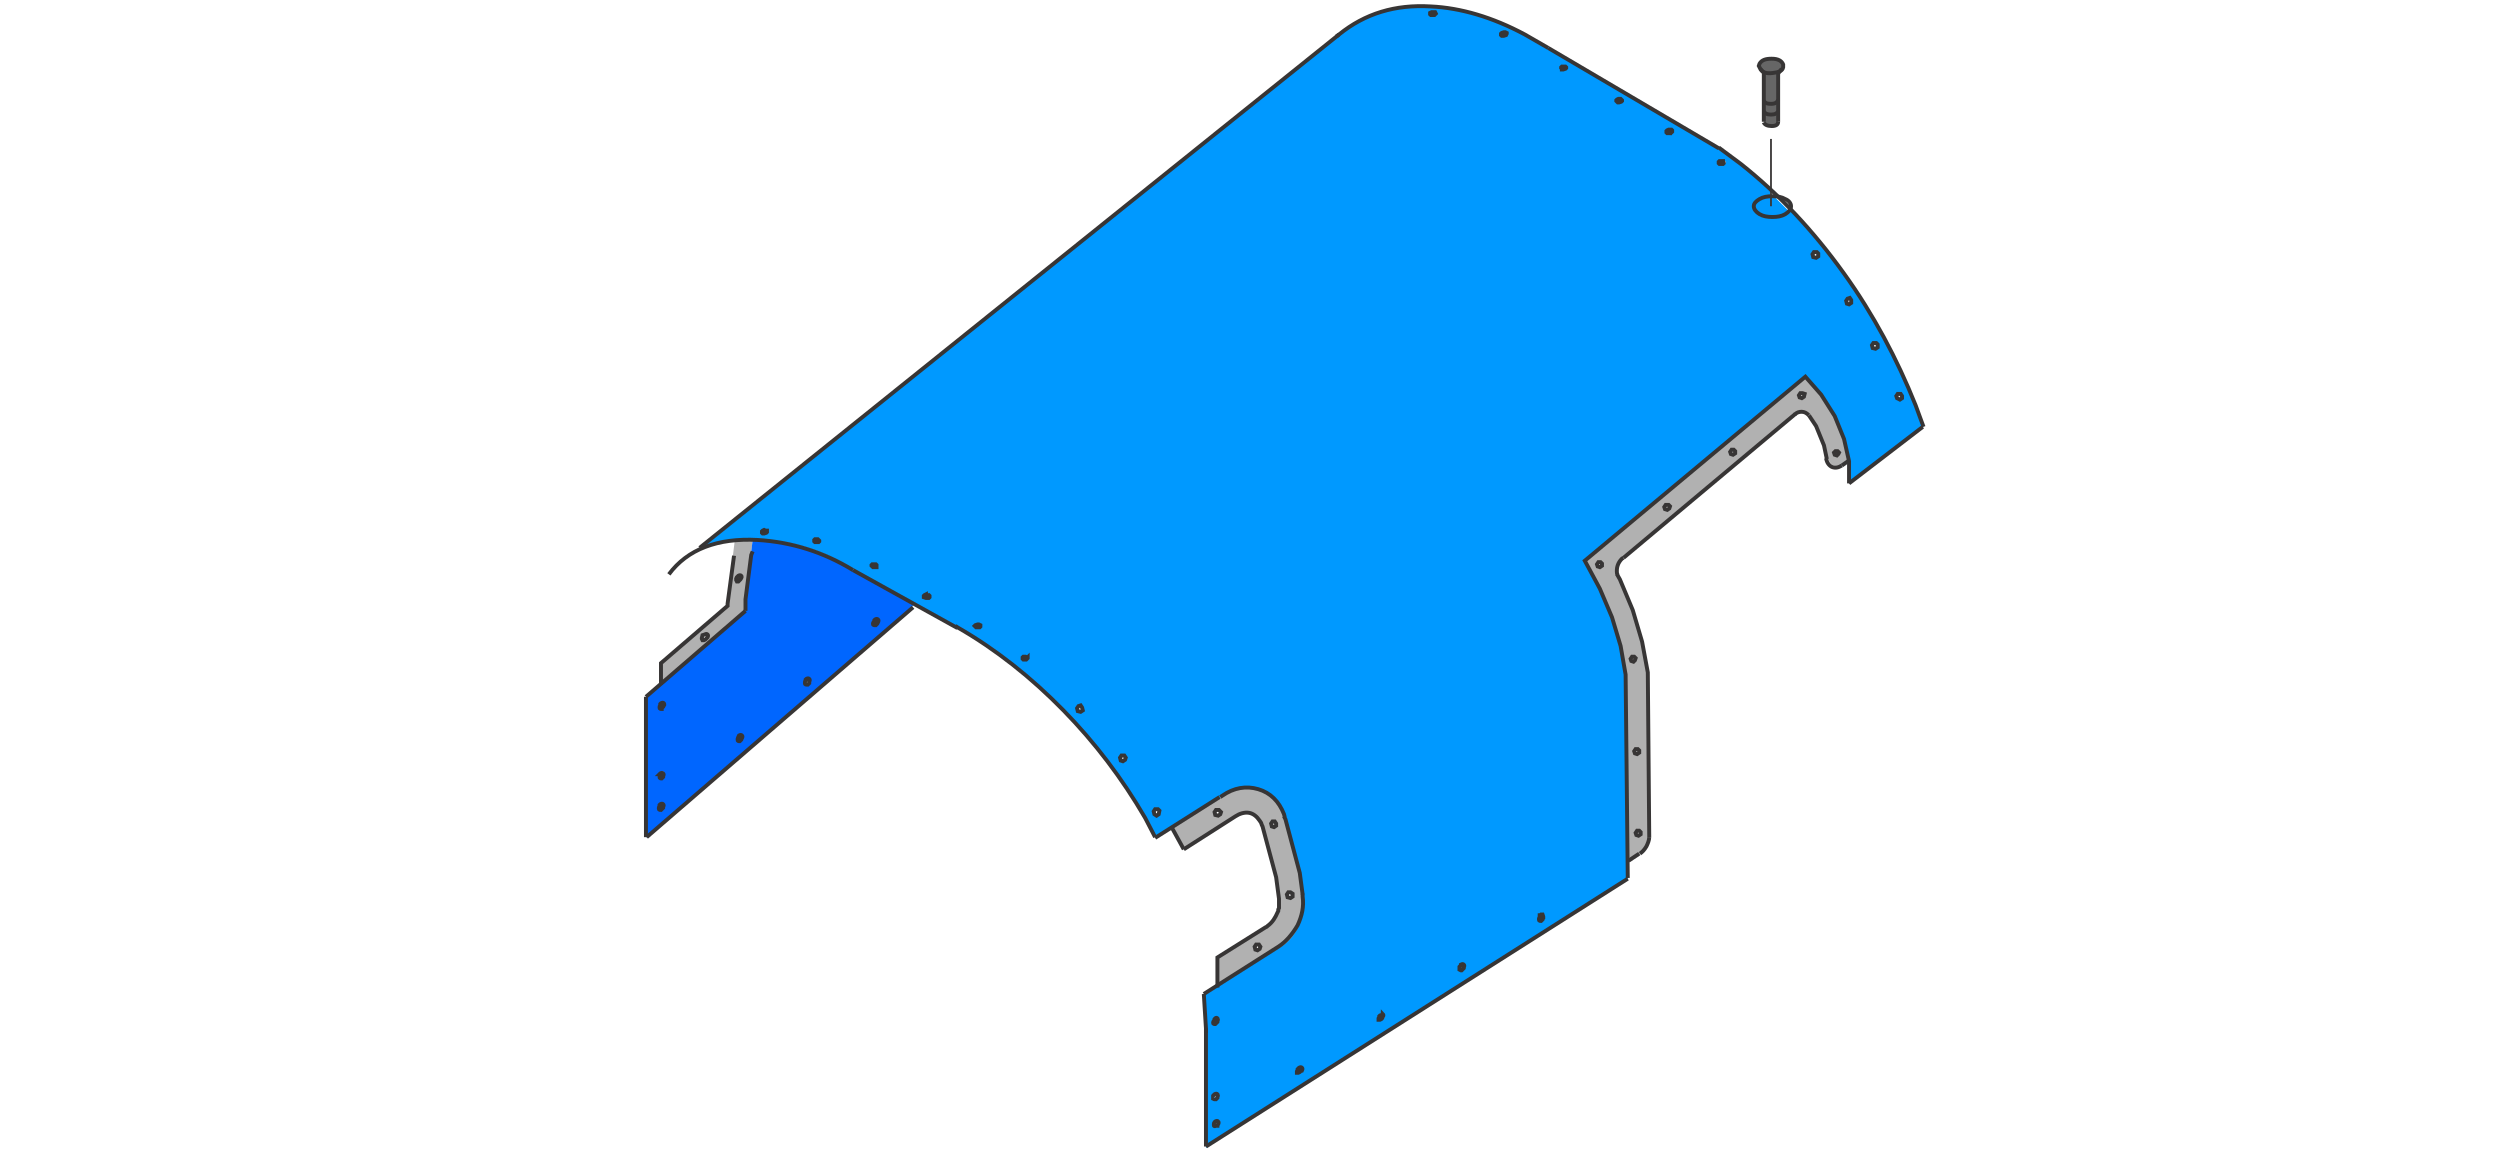 <?xml version="1.0" encoding="utf-8"?>
<!-- Generator: Adobe Illustrator 24.2.1, SVG Export Plug-In . SVG Version: 6.00 Build 0)  -->
<svg version="1.1" id="Ebene_1" xmlns="http://www.w3.org/2000/svg" xmlns:xlink="http://www.w3.org/1999/xlink" x="0px" y="0px"
	 viewBox="0 0 349.1 161" style="enable-background:new 0 0 349.1 161;" xml:space="preserve">
<style type="text/css">
	.st0{fill:#B1B1B1;}
	.st1{fill:#0066FF;}
	.st2{fill:#0099FF;}
	.st3{fill:#666666;}
	.st4{fill:none;stroke:#373535;stroke-width:0.55;stroke-miterlimit:5;}
	.st5{fill:none;stroke:#373535;stroke-width:0.25;stroke-miterlimit:5;}
</style>
<path class="st0" d="M105.1,75.4c-0.9,0-1.7,0-2.5,0.1l-1.1,8.9v0.3l-9.3,8l0,3l11.9-10.2l0-1.6L105.1,75.4 M103.5,80.4
	c0.1,0.1,0.1,0.3,0,0.4l-0.1,0.1l-0.2,0.2H103l-0.1-0.2v-0.2l0.1-0.1l0-0.1l0.1-0.1l0.1-0.1C103.3,80.3,103.5,80.3,103.5,80.4
	 M98.1,88.7l0.2-0.2c0.2-0.1,0.3-0.1,0.4,0c0.1,0.1,0.1,0.2,0,0.4l-0.1,0.1l-0.1,0.1l-0.1,0.1l-0.2,0.1h-0.1l-0.1,0l-0.1-0.2v-0.1
	L98.1,88.7 M171,110.9c-0.2,0.1-0.3,0.1-0.4,0.2l-6.9,4.4l1.7,3.1l7.2-4.6c0.6-0.4,1.3-0.6,1.9-0.5c0.6,0.1,1.1,0.5,1.5,1.1l0.2,0.3
	l0.1,0.3l0.1,0.2l1.9,7.1l0.4,3v0.7l0,0.2v0.2l0,0.2l-0.1,0.2l0,0.2l-0.1,0.2c-0.3,0.7-0.7,1.4-1.4,1.9l-0.1,0.1l-0.2,0.1l-6.7,4.2
	l0,4.2l8.5-5.4l0.3-0.2c1.1-0.7,2-1.8,2.7-3c0.6-1.3,0.9-2.6,0.7-4l-0.4-3.3l-2-7.5l-0.3-0.7c-0.7-1.8-1.9-3-3.6-3.5
	c-1.1-0.3-2.1-0.3-3.2,0l-1,0.4L171,110.9 M169.6,113.5l0.2-0.3l0.4,0l0.3,0.3l-0.1,0.4l-0.3,0.2l-0.4-0.1L169.6,113.5 M177.6,114.7
	l0.3,0l0.2,0.3l0,0.4l-0.3,0.2l-0.3-0.1l-0.1-0.4L177.6,114.7 M180.6,124.8l-0.1,0.4l-0.3,0.2l-0.4-0.1l-0.1-0.4l0.2-0.3l0.3,0
	L180.6,124.8 M175.9,132.5l-0.3,0.2l-0.3-0.1l-0.1-0.4l0.2-0.3l0.4,0l0.2,0.3L175.9,132.5 M252.2,52.7L252.2,52.7l-30.8,25.7
	l2.1,3.9l1.7,4l1.2,4l0.7,4l0.3,25.9l0.1,0l1.6-1c0.3-0.2,0.6-0.5,0.9-1c0.2-0.4,0.4-0.9,0.4-1.4l-0.2-23l-0.8-4.3l-1.3-4.4
	l-1.8-4.3l-0.4-0.6l0-0.3c-0.1-0.8,0.1-1.5,0.7-2.1l0.2-0.1l23.9-20l0.1-0.1c0.3-0.2,0.6-0.3,0.9-0.3c0.4,0,0.7,0.2,1,0.5l1,1.5
	l1.1,2.7l0.4,1.9c0.2,0.5,0.4,0.9,0.8,1.1c0.5,0.2,0.9,0.2,1.4-0.2l1-0.7l-0.7-3l-1.3-3.2l-1.9-3L252.2,52.7 M223.2,78.5l0.3,0
	l0.2,0.2l0,0.3l-0.3,0.2l-0.3-0.1l-0.1-0.3L223.2,78.5 M251.3,55.1l0.2-0.3l0.3,0L252,55l0,0.3l-0.3,0.2l-0.3-0.1L251.3,55.1
	 M233.1,71l-0.3,0.2l-0.3-0.1l-0.1-0.3l0.2-0.3l0.4,0l0.2,0.2L233.1,71 M256,63.1l0.2-0.2l0.3,0l0.2,0.2l-0.1,0.3l-0.2,0.2l-0.3-0.1
	L256,63.1 M241.7,63.1l0.2-0.3h0.3l0.2,0.2l0,0.3l-0.3,0.2l-0.3-0.1L241.7,63.1 M228.3,92.2l-0.2,0.2l-0.3-0.1l-0.1-0.3l0.2-0.3
	l0.3,0l0.2,0.2L228.3,92.2 M228.4,104.6l0.3,0l0.2,0.2l0,0.3l-0.3,0.2l-0.3-0.1l-0.1-0.3L228.4,104.6 M228.6,116h0.3l0.2,0.2l0,0.3
	l-0.3,0.2l-0.3-0.1l-0.1-0.3L228.6,116z"/>
<path class="st1" d="M105.8,75.4c-0.2,0-0.5,0-0.7,0l-1,8.3l0,1.6L92.3,95.6l-2,1.8v19.6l36.1-31.1l1.3-1.6l-8.5-4.7
	C115.1,77,110.6,75.6,105.8,75.4 M122.6,86.5c0.1,0.1,0.1,0.2,0,0.4l0,0.1l-0.1,0.1l-0.1,0.1l-0.1,0c-0.2,0.1-0.3,0-0.3-0.2
	c0-0.2,0.1-0.3,0.2-0.4l0-0.1l0.1-0.1C122.4,86.4,122.6,86.4,122.6,86.5 M113,95.2l0,0.1l-0.1,0.1l-0.1,0.1l-0.1,0
	c-0.2,0.1-0.3,0-0.3-0.2c0-0.2,0-0.3,0.1-0.4l0-0.1l0.1-0.1c0.2-0.1,0.3-0.1,0.4,0C113.1,94.9,113.1,95.1,113,95.2 M103.3,102.7
	c0.2-0.1,0.3-0.1,0.4,0c0.1,0.1,0.1,0.2,0,0.4l-0.1,0.1l0,0.1l-0.1,0.1l-0.1,0.1c-0.2,0.1-0.3,0-0.3-0.2c0-0.1,0-0.3,0.1-0.4
	L103.3,102.7 M92.2,98.4l0-0.1l0.1-0.1c0.2-0.1,0.3-0.1,0.4,0c0.1,0.1,0,0.3,0,0.4l0,0.1l-0.1,0.1L92.4,99l0,0.1
	c-0.2,0.1-0.3,0-0.3-0.2C92,98.7,92.1,98.6,92.2,98.4 M92.2,107.9l0.1-0.1c0.2-0.1,0.3-0.1,0.4,0c0.1,0.1,0,0.3,0,0.4l0,0.1
	l-0.2,0.2c-0.2,0.1-0.3,0-0.3-0.2c0-0.1,0-0.2,0.1-0.4L92.2,107.9 M92.4,113L92.4,113c-0.2,0.2-0.3,0.1-0.4-0.1c0-0.1,0-0.3,0.1-0.4
	l0-0.1l0.1-0.1c0.2-0.1,0.3-0.1,0.4,0c0.1,0.1,0,0.2,0,0.4l0,0.1L92.4,113L92.4,113z"/>
<path class="st2" d="M213,4.7c-4.5-2.4-8.9-3.7-13.1-3.9c-5-0.3-9.2,1-12.8,3.9L97.9,76.6c1.4-0.6,3-1,4.8-1.2
	c0.8-0.1,1.6-0.1,2.5-0.1c0.2,0,0.5,0,0.7,0c4.8,0.2,9.2,1.6,13.3,4.2l14.6,8.1c5.3,3.1,10.3,7,14.8,11.6c4.4,4.5,8.2,9.5,11.4,15
	l1.5,2.8l2.2-1.4l6.9-4.4c0.1-0.1,0.3-0.2,0.4-0.2l0.4-0.2l1-0.4c1.1-0.3,2.2-0.4,3.3,0c1.7,0.5,2.9,1.7,3.6,3.5l0.3,0.7l2,7.5
	l0.4,3.3c0.1,1.4-0.1,2.7-0.7,4c-0.6,1.3-1.5,2.3-2.7,3l-0.4,0.2l-8.5,5.4l-1.6,1l0.3,5.3v16l58.9-37.4v-2.5l-0.1,0L227,94.3l-0.7-4
	l-1.2-4l-1.7-4l-2.1-3.9l30.8-25.7l0,0l0-0.1l2.2,2.5l1.9,3l1.3,3.2l0.7,3.1l0,3.1l10.3-7.9l-1-3c-2.6-6.5-5.9-12.7-10-18.4
	c-2.3-3.3-4.8-6.3-7.5-9c-0.1,0.2-0.3,0.5-0.7,0.7c-0.3,0.2-0.6,0.3-1,0.4c0.2-0.1,0.5-0.2,0.6-0.3c0.3-0.2,0.6-0.4,0.7-0.7
	c-0.6-0.6-1.2-1.2-1.8-1.8c-0.2-0.1-0.5-0.1-0.7-0.1c-0.1,0-0.1,0-0.2,0c-0.2,0-0.5,0-0.7,0.1c0.3-0.1,0.6-0.1,1-0.2v-0.8
	c-1.4-1.3-2.8-2.5-4.2-3.6l-3.1-2.3L213,4.7 M218.1,9.3l0.2,0h0.3l0.1,0.1l0,0.1v0.1l-0.1,0.1l-0.3,0.1l-0.2,0L218,9.6L218,9.5
	L218.1,9.3L218.1,9.3 M210.4,4.6L210.4,4.6v0.2l-0.1,0.1l-0.2,0h-0.3l-0.1-0.1l0-0.1V4.7l0.1-0.1l0.3-0.1l0.2,0L210.4,4.6
	 M200.5,1.7L200.5,1.7l0.1,0.2l-0.1,0.1L200.4,2l-0.2,0h-0.2l-0.1,0l-0.1-0.1V1.8l0-0.1l0.2-0.1l0.2,0h0.2L200.5,1.7 M225.9,13.8
	l0.2-0.1h0.3l0.1,0.1l0.1,0.1l0,0.1l-0.1,0.1l-0.3,0.1l-0.2,0l-0.1-0.1l-0.1-0.1L225.9,13.8L225.9,13.8 M233.4,18l0.1,0.1l0,0.1
	l0,0.1l-0.1,0.1l-0.2,0h-0.2l-0.2,0l-0.1-0.1l0-0.1v-0.1l0.1-0.1l0.2-0.1h0.2L233.4,18 M240.2,22.7L240.2,22.7l0-0.2l0.1-0.1l0.2,0
	h0.3l0.1,0.1l0.1,0.1l0,0.1l-0.1,0.1l-0.2,0h-0.3L240.2,22.7 M253.8,35.2l0.2,0.2l0,0.4l-0.3,0.2l-0.4-0.1l-0.1-0.4l0.2-0.3
	L253.8,35.2 M257.9,42.3l-0.1-0.4l0.2-0.3l0.4,0l0.2,0.3l0,0.4l-0.3,0.2L257.9,42.3 M261.7,47.9l0.4,0l0.2,0.2l0,0.4l-0.3,0.2
	l-0.4-0.1l-0.1-0.4L261.7,47.9 M264.9,55.3l0.2-0.3l0.4,0l0.2,0.3l-0.1,0.4l-0.3,0.2l-0.4-0.2L264.9,55.3 M107,74l0.2,0l0,0.1l0,0.1
	l-0.1,0.1l-0.3,0.1l-0.2,0l-0.1-0.1l0-0.1v-0.1l0.1-0.1l0.3-0.1L107,74 M114,75.3h0.3l0.1,0.1l0.1,0.1l0,0.1l-0.1,0.1l-0.1,0h-0.4
	l-0.1-0.1l0-0.1v-0.1l0.1-0.1L114,75.3 M121.7,79l0.1-0.1l0.1,0l0.2,0l0.2,0l0.1,0.1l0,0.1v0.1l-0.1,0l-0.1,0.1h-0.3l-0.1-0.1
	l-0.1-0.1V79 M143.6,91.9L143.6,91.9l-0.2,0.2h-0.2l-0.2,0l-0.1-0.1l0-0.1v-0.1l0.1-0.1l0.1,0h0.2l0.3,0.1L143.6,91.9 M150.7,98.6
	l0.3-0.1l0.2,0.3l0,0.3l-0.3,0.2l-0.4-0.1l-0.1-0.4L150.7,98.6 M136.3,87.3L136.3,87.3l0.4-0.2l0.2,0l0.2,0.1l0,0.1l0,0.1l-0.1,0.1
	l-0.2,0h-0.3l-0.1-0.1l-0.1-0.1L136.3,87.3 M129.8,83.1L129.8,83.1l0,0.2l-0.1,0.1l-0.2,0h-0.2l-0.3-0.1l0-0.1v-0.1l0.1-0.1l0.2-0.1
	h0.2l0.2,0L129.8,83.1 M156.6,105.5l0.4,0l0.2,0.3l0,0.4l-0.3,0.2l-0.3-0.1l-0.1-0.4L156.6,105.5 M161.1,113.3l0.2-0.3l0.4,0
	l0.2,0.2l0,0.4l-0.3,0.2l-0.3-0.2L161.1,113.3 M170.2,142.1c0.1,0.1,0.1,0.2,0,0.4l0,0.1l-0.1,0.1l-0.2,0.2c-0.2,0.1-0.3,0-0.3-0.2
	c0-0.2,0.1-0.3,0.2-0.4l0-0.1l0.1-0.1C170,142,170.1,142,170.2,142.1 M169.8,152.7c0.2-0.1,0.3-0.1,0.4,0c0.1,0.1,0.1,0.3,0,0.4
	l0,0.1l-0.2,0.2l-0.1,0c-0.2,0.1-0.3,0-0.3-0.2c0-0.2,0-0.3,0.1-0.4L169.8,152.7 M169.7,156.7l0.2-0.2c0.2-0.1,0.3-0.1,0.4,0
	c0.1,0.1,0.1,0.3,0,0.4l-0.1,0.1l0,0.1l-0.1,0l-0.1,0c-0.2,0.1-0.3,0-0.3-0.1C169.5,156.9,169.6,156.8,169.7,156.7 M181.9,149.4
	l-0.1,0.1l-0.2,0.2l-0.2,0.1h-0.1l-0.1,0l0,0l0-0.1v-0.1l0.1-0.2l0-0.1l0.1-0.1l0.1-0.1c0.2-0.1,0.3-0.1,0.4,0
	C182,149.1,182,149.3,181.9,149.4 M215.5,127.7L215.5,127.7l0.1,0.2v0.2l-0.1,0.1l0,0.1l-0.2,0.2c-0.2,0.1-0.3,0-0.3-0.2
	c0-0.1,0-0.3,0.1-0.4l0.1-0.1l0.1,0l0.1-0.1H215.5L215.5,127.7 M204.5,134.6c0.1,0.1,0,0.3,0,0.4l0,0.1l-0.2,0.2l-0.1,0.1H204
	l-0.2-0.1V135l0-0.1l0.2-0.2l0-0.1C204.3,134.5,204.4,134.5,204.5,134.6 M192.9,141.7c0.2-0.1,0.3-0.1,0.4,0c0.1,0.1,0.1,0.3,0,0.4
	l-0.1,0.1l0,0.1l-0.1,0.1l-0.2,0.1h-0.1l-0.1,0l0-0.1l0,0v-0.1l0.1-0.2l0-0.1L192.9,141.7L192.9,141.7z"/>
<path class="st3" d="M245.7,8.9l-0.1,0.3l0,0.2l0.1,0.2c0,0.1,0.1,0.1,0.1,0.1l0.5,0.7l0,6.7c0.1,0.4,0.5,0.6,1.1,0.6
	c0.6,0,0.9-0.2,0.9-0.6l0-6.7l0.4-0.5c0.1-0.1,0.1-0.1,0.2-0.2c0.1-0.1,0.1-0.2,0.1-0.3V9c-0.2-0.5-0.7-0.8-1.6-0.8
	C246.5,8.2,245.9,8.4,245.7,8.9z"/>
<path id="Layer0_0_MEMBER_0_MEMBER_0_1_STROKES" class="st4" d="M168.1,138.8l10.4-6.6c1.1-0.7,2-1.8,2.7-3c0.6-1.3,0.9-2.6,0.7-4
	l0-0.4"/>
<path id="Layer0_0_MEMBER_0_MEMBER_1_1_STROKES" class="st4" d="M179.4,114.1l-0.1-0.4c-0.7-1.8-1.9-3-3.6-3.5
	c-1.7-0.5-3.4-0.2-5,0.9l-0.3,0.2"/>
<path id="Layer0_0_MEMBER_0_MEMBER_2_1_STROKES" class="st4" d="M181.9,124.9l-0.4-3l-2-7.5l-0.2-0.4"/>
<path id="Layer0_0_MEMBER_0_MEMBER_3_1_STROKES" class="st4" d="M170.3,111.3l-9,5.7"/>
<path id="Layer0_0_MEMBER_0_MEMBER_4_1_STROKES" class="st4" d="M90.2,97.3v19.6"/>
<path id="Layer0_0_MEMBER_0_MEMBER_5_1_STROKES" class="st4" d="M258.2,67.5l10.3-7.9"/>
<path id="Layer0_0_MEMBER_0_MEMBER_6_1_STROKES" class="st4" d="M104.1,85.3l-13.9,12"/>
<path id="Layer0_0_MEMBER_0_MEMBER_7_1_STROKES" class="st4" d="M104.1,85.3l0-1.6l0.8-6.2l0.2-0.5"/>
<path id="Layer0_0_MEMBER_0_MEMBER_8_1_STROKES" class="st4" d="M127.5,84.8l-37.2,32.1"/>
<path id="Layer0_0_MEMBER_0_MEMBER_9_1_STROKES" class="st4" d="M226.7,77.9l24-20.1"/>
<path id="Layer0_0_MEMBER_0_MEMBER_10_1_STROKES" class="st4" d="M252.6,58l1,1.5l1.1,2.7l0.4,1.9"/>
<path id="Layer0_0_MEMBER_0_MEMBER_11_1_STROKES" class="st4" d="M230.3,116.9l-0.2-23l-0.8-4.3l-1.3-4.4l-1.8-4.3l-0.4-0.7"/>
<path id="Layer0_0_MEMBER_0_MEMBER_12_1_STROKES" class="st4" d="M258.2,67.5l0-3.1l-0.7-3.1l-1.3-3.2l-1.9-3l-2.2-2.5l-30.8,25.7
	l2.1,3.9l1.7,4l1.2,4l0.7,4l0.3,28.4"/>
<path id="Layer0_0_MEMBER_0_MEMBER_13_1_STROKES" class="st4" d="M165.3,118.6l7.2-4.6c0.6-0.4,1.3-0.6,1.9-0.5
	c0.6,0.1,1.1,0.5,1.5,1.1l0.2,0.3l0.1,0.3l0.1,0.2l1.9,7.1l0.4,3v0.7l0,0.2v0.2l0,0.2l-0.1,0.2l0,0.2l-0.1,0.2
	c-0.3,0.7-0.7,1.4-1.4,1.9l-0.1,0.1l-0.2,0.1l-6.7,4.2v4.2"/>
<path id="Layer0_0_MEMBER_0_MEMBER_14_1_STROKES" class="st4" d="M165.3,118.6l-1.7-3.1"/>
<path id="Layer0_0_MEMBER_0_MEMBER_15_1_STROKES" class="st4" d="M102.5,77.6l-0.9,6.7v0.3l-9.3,8v3"/>
<path id="Layer0_0_MEMBER_0_MEMBER_16_1_STROKES" class="st4" d="M251.9,55.4l-0.3,0.2l-0.3-0.1l-0.1-0.3l0.2-0.3l0.3,0L252,55
	L251.9,55.4z"/>
<path id="Layer0_0_MEMBER_0_MEMBER_17_1_STROKES" class="st4" d="M223.7,79l-0.3,0.2l-0.3-0.1l-0.1-0.3l0.2-0.3l0.3,0l0.2,0.2
	L223.7,79z"/>
<path id="Layer0_0_MEMBER_0_MEMBER_18_1_STROKES" class="st4" d="M233.1,71l-0.3,0.2l-0.3-0.1l-0.1-0.3l0.2-0.3l0.4,0l0.2,0.2
	L233.1,71z"/>
<path id="Layer0_0_MEMBER_0_MEMBER_19_1_STROKES" class="st4" d="M242.3,63.3l-0.3,0.2l-0.3-0.1l-0.1-0.3l0.2-0.3h0.3l0.2,0.2
	L242.3,63.3z"/>
<path id="Layer0_0_MEMBER_0_MEMBER_20_1_STROKES" class="st4" d="M178.2,115.3l-0.3,0.2l-0.3-0.1l-0.1-0.4l0.2-0.3l0.3,0l0.2,0.3
	L178.2,115.3z"/>
<path id="Layer0_0_MEMBER_0_MEMBER_21_1_STROKES" class="st4" d="M180.5,125.2l-0.3,0.2l-0.4-0.1l-0.1-0.4l0.2-0.3l0.3,0l0.3,0.2
	L180.5,125.2z"/>
<path id="Layer0_0_MEMBER_0_MEMBER_22_1_STROKES" class="st4" d="M175.9,132.5l-0.3,0.2l-0.3-0.1l-0.1-0.4l0.2-0.3l0.4,0l0.2,0.3
	L175.9,132.5z"/>
<path id="Layer0_0_MEMBER_0_MEMBER_23_1_STROKES" class="st4" d="M170.4,113.7l-0.3,0.2l-0.4-0.1l-0.1-0.4l0.2-0.3l0.4,0l0.3,0.3
	L170.4,113.7z"/>
<path id="Layer0_0_MEMBER_0_MEMBER_24_1_STROKES" class="st4" d="M256.7,63.4l-0.2,0.2l-0.3-0.1l-0.1-0.3l0.2-0.2l0.3,0l0.2,0.2
	L256.7,63.4z"/>
<path id="Layer0_0_MEMBER_0_MEMBER_25_1_STROKES" class="st4" d="M229.1,116.5l-0.3,0.2l-0.3-0.1l-0.1-0.3l0.2-0.3h0.3l0.2,0.2
	L229.1,116.5z"/>
<path id="Layer0_0_MEMBER_0_MEMBER_26_1_STROKES" class="st4" d="M228.9,105.1l-0.3,0.2l-0.3-0.1l-0.1-0.3l0.2-0.3l0.3,0l0.2,0.2
	L228.9,105.1z"/>
<path id="Layer0_0_MEMBER_0_MEMBER_27_1_STROKES" class="st4" d="M228.3,92.2l-0.2,0.2l-0.3-0.1l-0.1-0.3l0.2-0.3l0.3,0l0.2,0.2
	L228.3,92.2z"/>
<path id="Layer0_0_MEMBER_0_MEMBER_28_1_STROKES" class="st4" d="M229,119.2c0.3-0.2,0.6-0.5,0.9-1c0.2-0.4,0.4-0.9,0.4-1.3"/>
<path id="Layer0_0_MEMBER_0_MEMBER_29_1_STROKES" class="st4" d="M225.9,80.3l-0.1-0.2c-0.1-0.8,0.1-1.5,0.7-2.1l0.2-0.1"/>
<path id="Layer0_0_MEMBER_0_MEMBER_30_1_STROKES" class="st4" d="M250.6,57.9c0.3-0.3,0.6-0.4,1-0.4c0.4,0,0.7,0.2,1,0.5"/>
<path id="Layer0_0_MEMBER_0_MEMBER_31_1_STROKES" class="st4" d="M257.2,65c-0.5,0.3-0.9,0.4-1.4,0.2c-0.4-0.2-0.7-0.6-0.8-1.2"/>
<path id="Layer0_0_MEMBER_0_MEMBER_32_1_STROKES" class="st4" d="M257.2,65l1-0.7"/>
<path id="Layer0_0_MEMBER_0_MEMBER_33_1_STROKES" class="st4" d="M122.6,86.9c0.1-0.2,0.1-0.3,0-0.4c-0.1-0.1-0.2-0.1-0.4,0
	l-0.1,0.1l0,0.1c-0.1,0.1-0.2,0.3-0.2,0.4c0,0.2,0.1,0.2,0.3,0.2l0.1,0l0.1-0.1l0.1-0.1L122.6,86.9z"/>
<path id="Layer0_0_MEMBER_0_MEMBER_34_1_STROKES" class="st4" d="M113,95.2c0.1-0.2,0.1-0.3,0-0.4c-0.1-0.1-0.2-0.1-0.4,0l-0.1,0.1
	l0,0.1c-0.1,0.1-0.1,0.3-0.1,0.4c0,0.2,0.1,0.2,0.3,0.2l0.1,0l0.1-0.1l0.1-0.1L113,95.2z"/>
<path id="Layer0_0_MEMBER_0_MEMBER_35_1_STROKES" class="st4" d="M103.1,102.9c-0.1,0.2-0.1,0.3-0.1,0.4c0,0.2,0.1,0.2,0.3,0.2
	l0.1-0.1l0.1-0.1l0-0.1l0.1-0.1c0.1-0.2,0.1-0.3,0-0.4c-0.1-0.1-0.2-0.1-0.4,0L103.1,102.9z"/>
<path id="Layer0_0_MEMBER_0_MEMBER_36_1_STROKES" class="st4" d="M92.5,112.9l0.1-0.1l0-0.1c0.1-0.2,0.1-0.3,0-0.4
	c-0.1-0.1-0.2-0.1-0.4,0l-0.1,0.1l0,0.1c-0.1,0.2-0.1,0.3-0.1,0.4c0,0.2,0.1,0.2,0.3,0.2L92.5,112.9L92.5,112.9z"/>
<path id="Layer0_0_MEMBER_0_MEMBER_37_1_STROKES" class="st4" d="M98.1,88.7l-0.1,0.4v0.1l0.1,0.2l0.1,0h0.1l0.2-0.1l0.1-0.1
	l0.1-0.1l0.1-0.1c0.1-0.2,0.1-0.3,0-0.4c-0.1-0.1-0.2-0.1-0.4,0L98.1,88.7z"/>
<path id="Layer0_0_MEMBER_0_MEMBER_38_1_STROKES" class="st4" d="M103.5,80.4c-0.1-0.1-0.2-0.1-0.4,0l-0.1,0.1l-0.1,0.1l0,0.1
	l-0.1,0.1V81l0.1,0.2h0.2l0.2-0.2l0.1-0.1C103.6,80.6,103.6,80.5,103.5,80.4z"/>
<path id="Layer0_0_MEMBER_0_MEMBER_41_1_STROKES" class="st5" d="M247.3,19.4v9.4"/>
<path id="Layer0_0_MEMBER_0_MEMBER_42_1_STROKES" class="st4" d="M228.9,119.2l-1.5,1"/>
<path id="Layer0_0_MEMBER_0_MEMBER_43_1_STROKES" class="st4" d="M246.3,17l0-6.7"/>
<path id="Layer0_0_MEMBER_0_MEMBER_44_1_STROKES" class="st4" d="M246.3,14c0.1,0.4,0.5,0.5,1,0.5c0.6,0,0.9-0.2,1-0.6"/>
<path id="Layer0_0_MEMBER_0_MEMBER_45_1_STROKES" class="st4" d="M246.3,15.5c0.1,0.3,0.4,0.5,1,0.5c0.6,0,0.9-0.2,1-0.5"/>
<path id="Layer0_0_MEMBER_0_MEMBER_46_1_STROKES" class="st4" d="M246.3,17.1c0.1,0.3,0.5,0.5,1.1,0.5c0.6,0,0.9-0.2,0.9-0.6"/>
<path id="Layer0_0_MEMBER_0_MEMBER_47_1_STROKES" class="st4" d="M248.8,9.6l-0.6,0.8"/>
<path id="Layer0_0_MEMBER_0_MEMBER_48_1_STROKES" class="st4" d="M245.8,9.6l0.6,0.7"/>
<path id="Layer0_0_MEMBER_0_MEMBER_49_1_STROKES" class="st4" d="M245.7,9.4l0.1,0.2c0.3,0.5,0.8,0.7,1.7,0.6
	c0.9-0.1,1.4-0.3,1.5-0.8V9c-0.2-0.5-0.7-0.8-1.6-0.8c-0.9,0-1.4,0.2-1.7,0.7l-0.1,0.3L245.7,9.4z"/>
<path id="Layer0_0_MEMBER_0_MEMBER_50_1_STROKES" class="st4" d="M92.2,108.1c-0.1,0.2-0.1,0.3-0.1,0.4c0,0.2,0.1,0.2,0.3,0.2
	l0.2-0.2l0-0.1c0.1-0.2,0.1-0.3,0-0.4c-0.1-0.1-0.2-0.1-0.4,0l-0.1,0.1L92.2,108.1z"/>
<path id="Layer0_0_MEMBER_0_MEMBER_51_1_STROKES" class="st4" d="M92.7,98.2c-0.1-0.1-0.2-0.1-0.4,0l-0.1,0.1l0,0.1
	c-0.1,0.2-0.1,0.3-0.1,0.4c0,0.2,0.1,0.2,0.3,0.2l0-0.1l0.1-0.1l0.1-0.1l0-0.1C92.8,98.5,92.8,98.4,92.7,98.2z"/>
<path id="Layer0_0_MEMBER_0_MEMBER_52_1_STROKES" class="st4" d="M248.3,17l0-6.7"/>
<path id="Layer0_0_MEMBER_0_MEMBER_53_1_STROKES" class="st4" d="M169.4,153.3c0,0.2,0.1,0.2,0.3,0.2l0.1,0l0.2-0.2l0-0.1
	c0.1-0.2,0.1-0.3,0-0.4c-0.1-0.1-0.2-0.1-0.4,0l-0.2,0.2C169.4,153,169.4,153.1,169.4,153.3z"/>
<path id="Layer0_0_MEMBER_0_MEMBER_54_1_STROKES" class="st4" d="M169.9,142.8l0.1-0.1l0-0.1c0.1-0.2,0.1-0.3,0-0.4
	c-0.1-0.1-0.2-0.1-0.3,0l-0.1,0.1l0,0.1c-0.1,0.1-0.2,0.3-0.2,0.4c0,0.2,0.1,0.2,0.3,0.2L169.9,142.8z"/>
<path id="Layer0_0_MEMBER_0_MEMBER_55_1_STROKES" class="st4" d="M169.6,156.7c-0.1,0.1-0.1,0.3-0.1,0.4c0,0.2,0.1,0.2,0.3,0.1
	l0.1,0l0.1,0l0-0.1l0.1-0.1c0.1-0.2,0.1-0.3,0-0.4c-0.1-0.1-0.2-0.1-0.4,0L169.6,156.7z"/>
<path id="Layer0_0_MEMBER_0_MEMBER_56_1_STROKES" class="st4" d="M122.3,79.2l0.1,0V79l0-0.1l-0.1-0.1l-0.2,0l-0.2,0l-0.1,0
	l-0.1,0.1v0.1l0.1,0.1l0.1,0.1h0.3L122.3,79.2z"/>
<path id="Layer0_0_MEMBER_0_MEMBER_57_1_STROKES" class="st4" d="M129.3,83l-0.2,0.1l-0.1,0.1v0.1l0,0.1l0.3,0.1h0.2l0.2,0l0.1-0.1
	v-0.1l0-0.1l-0.1-0.1l-0.2,0H129.3z"/>
<path id="Layer0_0_MEMBER_0_MEMBER_58_1_STROKES" class="st4" d="M136.2,87.5l0.1,0.1h0.3l0.2,0l0.1-0.1l0-0.1l0-0.1l-0.2-0.1
	l-0.2,0l-0.3,0.1l-0.1,0.1L136.2,87.5L136.2,87.5z"/>
<path id="Layer0_0_MEMBER_0_MEMBER_59_1_STROKES" class="st4" d="M113.8,75.7h0.4l0.1,0l0.1-0.1l0-0.1l-0.1-0.1l-0.1-0.1h-0.3
	l-0.1,0l-0.1,0.1v0.1l0,0.1L113.8,75.7z"/>
<path id="Layer0_0_MEMBER_0_MEMBER_60_1_STROKES" class="st4" d="M143.5,91.8l-0.3-0.1H143l-0.1,0l-0.1,0.1v0.1l0,0.1l0.1,0.1l0.2,0
	h0.2l0.2-0.2v-0.1L143.5,91.8z"/>
<path id="Layer0_0_MEMBER_0_MEMBER_61_1_STROKES" class="st4" d="M161.8,113.7l-0.3,0.2l-0.3-0.2l-0.1-0.4l0.2-0.3l0.4,0l0.2,0.2
	L161.8,113.7z"/>
<path id="Layer0_0_MEMBER_0_MEMBER_62_1_STROKES" class="st4" d="M157.1,106.1l-0.3,0.2l-0.3-0.1l-0.1-0.4l0.2-0.3l0.4,0l0.2,0.3
	L157.1,106.1z"/>
<path id="Layer0_0_MEMBER_0_MEMBER_63_1_STROKES" class="st4" d="M151.2,99.2l-0.3,0.2l-0.4-0.1l-0.1-0.4l0.2-0.3l0.3-0.1l0.2,0.3
	L151.2,99.2z"/>
<path id="Layer0_0_MEMBER_0_MEMBER_64_1_STROKES" class="st4" d="M226.3,13.8h-0.3l-0.2,0.1l-0.1,0.1l0,0.1l0.1,0.1l0.1,0.1l0.2,0
	l0.3-0.1l0.1-0.1l0-0.1l-0.1-0.1L226.3,13.8z"/>
<path id="Layer0_0_MEMBER_0_MEMBER_65_1_STROKES" class="st4" d="M233.2,18.5l0.2,0l0.1-0.1l0-0.1l0-0.1l-0.1-0.1l-0.2,0H233
	l-0.2,0.1l-0.1,0.1v0.1l0,0.1l0.1,0.1l0.2,0H233.2z"/>
<path id="Layer0_0_MEMBER_0_MEMBER_66_1_STROKES" class="st4" d="M240.6,22.5h-0.3l-0.2,0l-0.1,0.1v0.1l0,0.1l0.1,0.1h0.3l0.2,0
	l0.1-0.1l0-0.1l-0.1-0.1L240.6,22.5z"/>
<path id="Layer0_0_MEMBER_0_MEMBER_67_1_STROKES" class="st4" d="M218.1,9.7l0.2,0l0.3-0.1l0.1-0.1V9.5l0-0.1l-0.1-0.1h-0.3l-0.2,0
	l-0.1,0.1l0,0.1l0.1,0.1L218.1,9.7z"/>
<path id="Layer0_0_MEMBER_0_MEMBER_68_1_STROKES" class="st4" d="M210.3,4.9L210.3,4.9l0.1-0.2l0-0.1l-0.2-0.1l-0.2,0l-0.3,0.1
	l-0.1,0.1v0.1l0,0.1l0.1,0.1h0.3L210.3,4.9z"/>
<path id="Layer0_0_MEMBER_0_MEMBER_69_1_STROKES" class="st4" d="M250.1,28.8c0-0.4-0.3-0.8-0.8-1c-0.5-0.3-1.1-0.4-1.8-0.4
	s-1.3,0.1-1.8,0.4c-0.5,0.3-0.8,0.6-0.8,1c0,0.4,0.3,0.8,0.8,1.1c0.5,0.3,1.1,0.4,1.8,0.4s1.3-0.1,1.8-0.4
	C249.8,29.6,250.1,29.2,250.1,28.8z"/>
<path id="Layer0_0_MEMBER_0_MEMBER_70_1_STROKES" class="st4" d="M253.9,35.8l-0.3,0.2l-0.4-0.1l-0.1-0.4l0.2-0.3l0.4,0l0.2,0.2
	L253.9,35.8z"/>
<path id="Layer0_0_MEMBER_0_MEMBER_71_1_STROKES" class="st4" d="M200.4,1.7l-0.1,0h-0.2l-0.2,0l-0.2,0.1l0,0.1V2l0.1,0.1l0.1,0h0.2
	l0.2,0l0.1-0.1l0.1-0.1L200.4,1.7L200.4,1.7z"/>
<path id="Layer0_0_MEMBER_0_MEMBER_72_1_STROKES" class="st4" d="M268.6,59.6l-1.1-3c-2.6-6.5-5.9-12.7-10-18.4
	c-4.3-6-9.1-11.1-14.4-15.3l-3.1-2.3"/>
<path id="Layer0_0_MEMBER_0_MEMBER_73_1_STROKES" class="st4" d="M216.2,6.7l-3.3-1.9c-4.5-2.4-8.9-3.7-13.1-3.9
	c-5-0.3-9.2,1-12.8,3.9l-0.4,0.3"/>
<path id="Layer0_0_MEMBER_0_MEMBER_74_1_STROKES" class="st4" d="M119.1,79.6c-4.1-2.5-8.5-3.9-13.3-4.2c-5.6-0.3-9.8,1.3-12.4,4.8"
	/>
<path id="Layer0_0_MEMBER_0_MEMBER_75_1_STROKES" class="st4" d="M161.3,116.9l-1.4-2.7c-3.2-5.5-7-10.5-11.4-15
	c-4.5-4.6-9.4-8.5-14.8-11.6l-0.3-0.2"/>
<path id="Layer0_0_MEMBER_0_MEMBER_76_1_STROKES" class="st4" d="M168.4,144.2l0-0.6l-0.3-4.8"/>
<path id="Layer0_0_MEMBER_0_MEMBER_77_1_STROKES" class="st4" d="M168.4,143.6v16.5"/>
<path id="Layer0_0_MEMBER_0_MEMBER_78_1_STROKES" class="st4" d="M216.2,6.7l23.8,14"/>
<path id="Layer0_0_MEMBER_0_MEMBER_79_1_STROKES" class="st4" d="M265.6,55.6l-0.3,0.2l-0.4-0.2l-0.1-0.3l0.2-0.3l0.4,0l0.2,0.3
	L265.6,55.6z"/>
<path id="Layer0_0_MEMBER_0_MEMBER_80_1_STROKES" class="st4" d="M262.2,48.5l-0.3,0.2l-0.4-0.1l-0.1-0.4l0.2-0.3l0.4,0l0.2,0.2
	L262.2,48.5z"/>
<path id="Layer0_0_MEMBER_0_MEMBER_81_1_STROKES" class="st4" d="M258.3,41.6l0.2,0.3l0,0.4l-0.3,0.2l-0.3-0.1l-0.1-0.4l0.2-0.3
	L258.3,41.6z"/>
<path id="Layer0_0_MEMBER_0_MEMBER_82_1_STROKES" class="st4" d="M215.4,127.7L215.4,127.7h-0.2l-0.1,0.1l-0.1,0L215,128
	c-0.1,0.2-0.1,0.3-0.1,0.4c0,0.2,0.1,0.2,0.3,0.2l0.2-0.2l0-0.1l0.1-0.1v-0.2L215.4,127.7L215.4,127.7z"/>
<path id="Layer0_0_MEMBER_0_MEMBER_83_1_STROKES" class="st4" d="M203.8,135L203.8,135l0,0.4l0.2,0.1h0.1l0.1-0.1l0.2-0.2l0-0.1
	c0.1-0.2,0.1-0.3,0-0.4c-0.1-0.1-0.2-0.1-0.4,0l0,0.1L203.8,135z"/>
<path id="Layer0_0_MEMBER_0_MEMBER_84_1_STROKES" class="st4" d="M192.7,141.8l-0.1,0.1l0,0.1l-0.1,0.2v0.1l0,0l0,0.1l0.1,0h0.1
	l0.2-0.1l0.1-0.1l0-0.1l0.1-0.1c0.1-0.2,0.1-0.3,0-0.4C193.1,141.7,193,141.7,192.7,141.8L192.7,141.8z"/>
<path id="Layer0_0_MEMBER_0_MEMBER_85_1_STROKES" class="st4" d="M181.8,149.5c0.1-0.2,0.1-0.3,0-0.4s-0.2-0.1-0.4,0l-0.1,0.1
	l-0.1,0.1l0,0.1l-0.1,0.2v0.1l0,0.1l0,0l0.1,0h0.1l0.2-0.1l0.2-0.2L181.8,149.5z"/>
<path id="Layer0_0_MEMBER_0_MEMBER_86_1_STROKES" class="st4" d="M227.3,122.7l-58.9,37.4"/>
<path id="Layer0_0_MEMBER_0_MEMBER_87_1_STROKES" class="st4" d="M97.7,76.5l89.3-71.7"/>
<path id="Layer0_0_MEMBER_0_MEMBER_88_1_STROKES" class="st4" d="M106.5,74.1l-0.1,0.1v0.1l0,0.1l0.1,0.1l0.2,0l0.3-0.1l0.1-0.1
	l0-0.1l0-0.1l-0.2,0l-0.2-0.1L106.5,74.1z"/>
<path id="Layer0_0_MEMBER_0_MEMBER_89_1_STROKES" class="st4" d="M119.1,79.6l14.6,8.1"/>
</svg>
